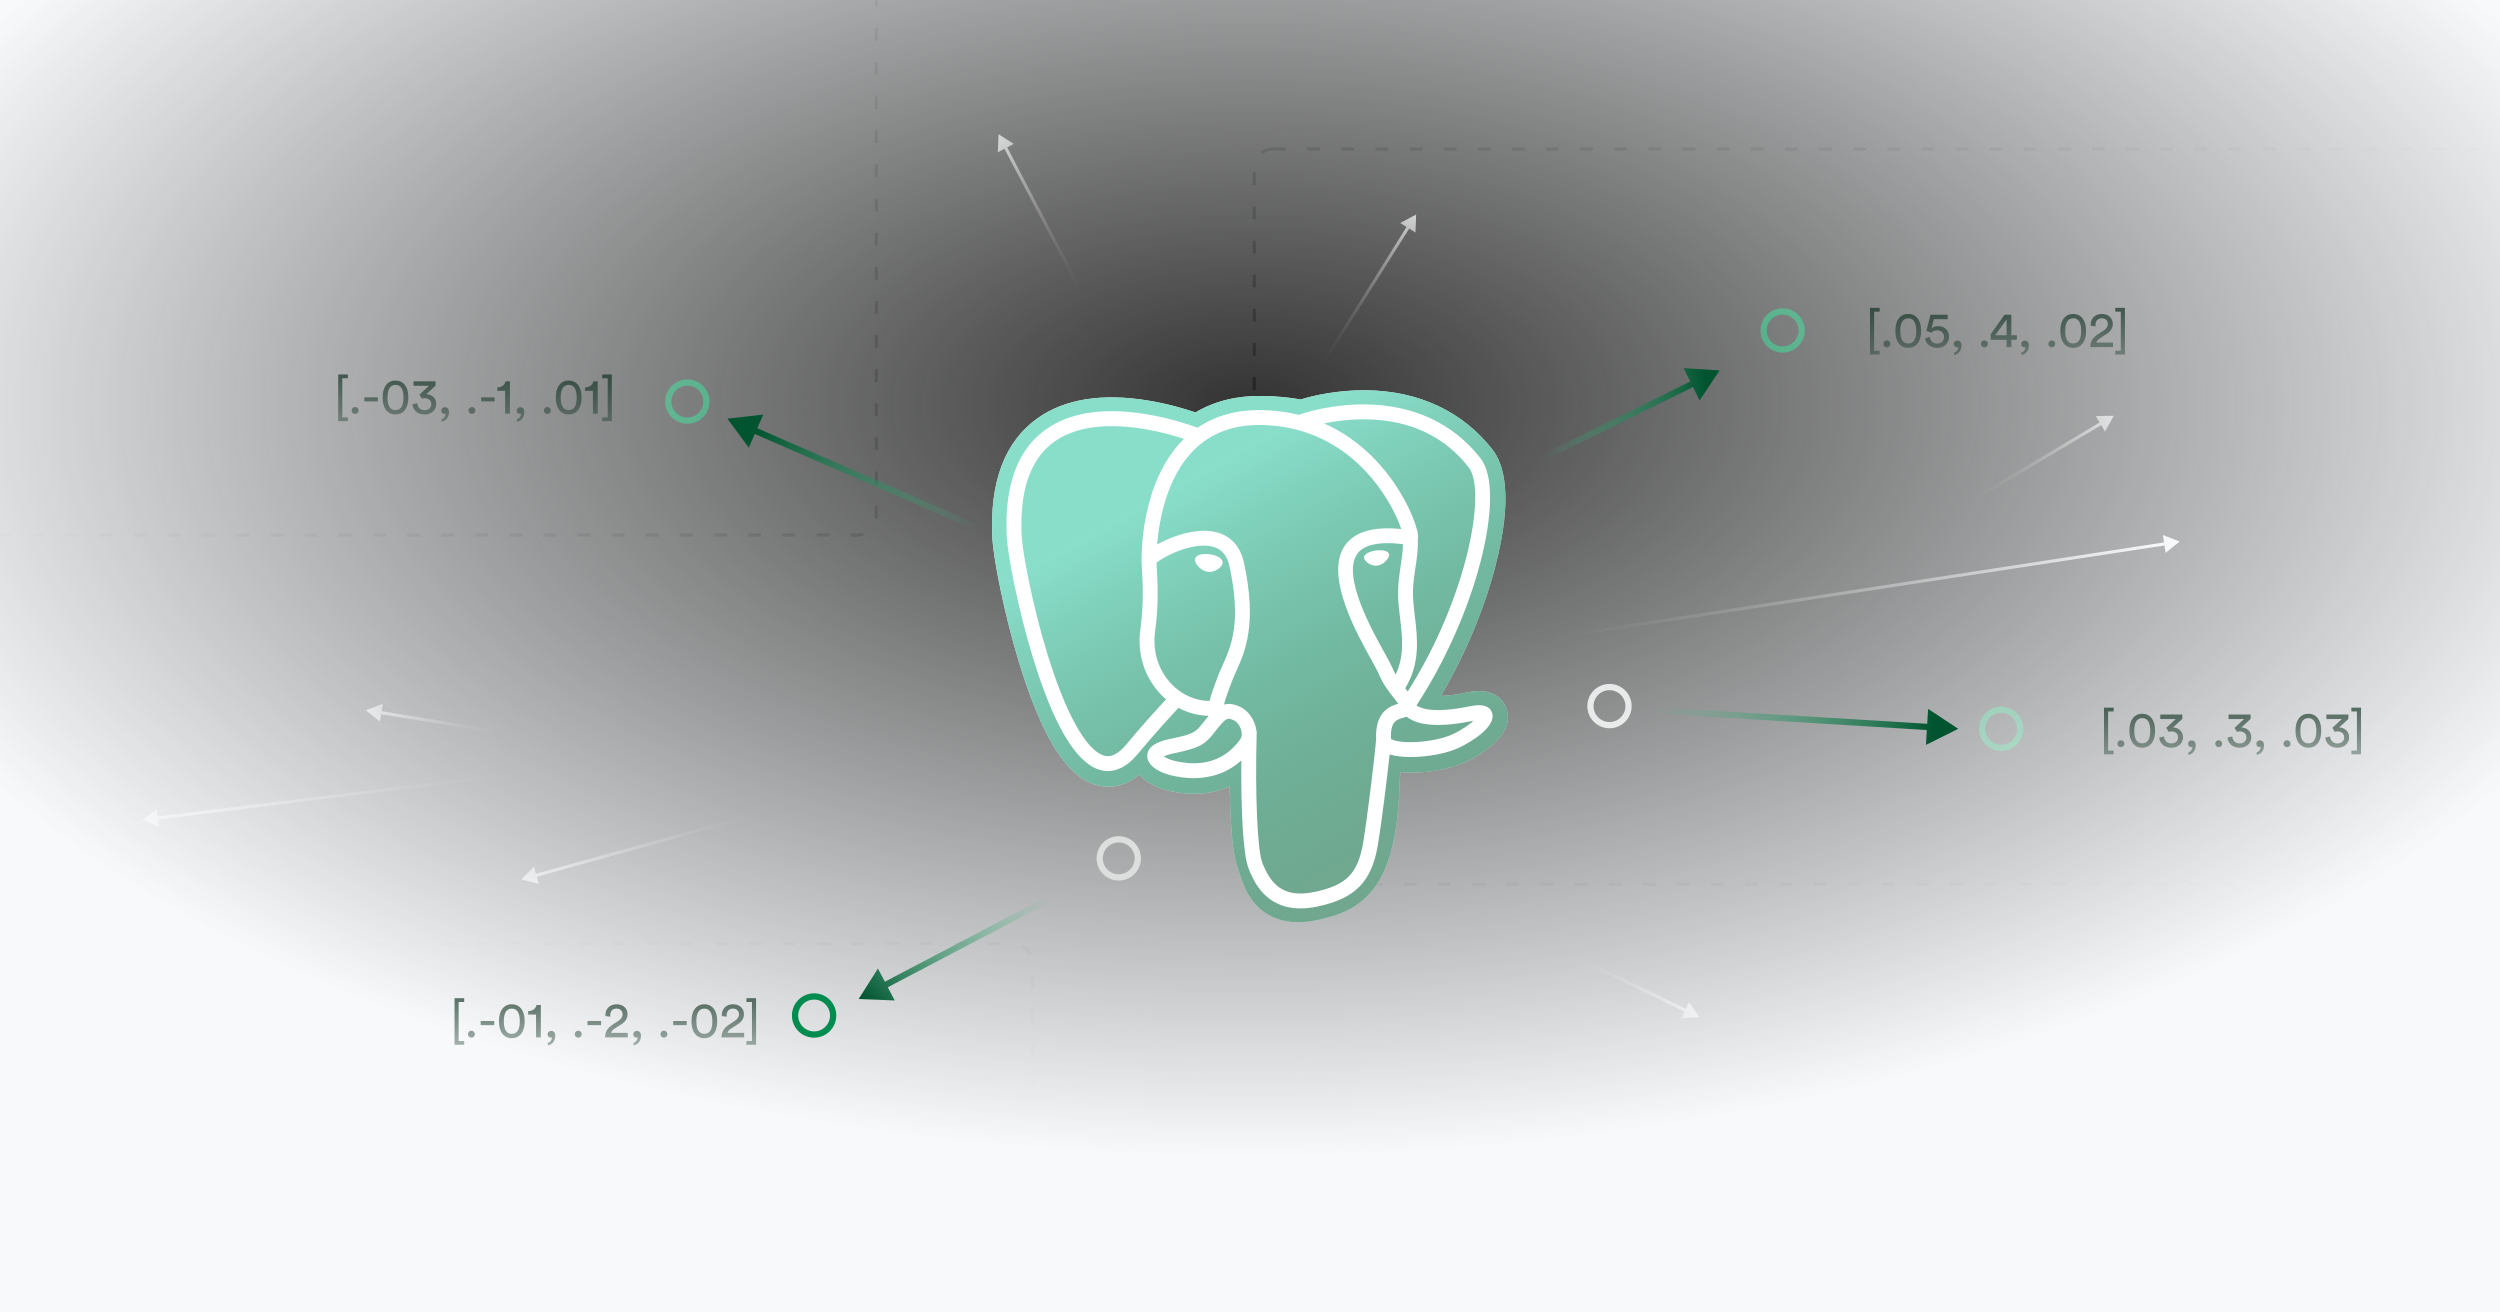 <svg width="400" height="210" viewBox="0 0 400 210" fill="none" xmlns="http://www.w3.org/2000/svg">
<rect x="0" y="0" width="400" height="210" fill="#333333" stroke="none"/>
<g clip-path="url(#clip0_4353_101579)">
<rect x="200.689" y="23.848" width="235.466" height="117.627" rx="3" stroke="url(#paint0_radial_4353_101579)" stroke-width="0.5" stroke-dasharray="2.05 3.41"/>
<rect x="18.592" y="150.989" width="146.622" height="70.089" rx="3" stroke="url(#paint1_radial_4353_101579)" stroke-width="0.5" stroke-dasharray="2.05 3.41"/>
<rect x="-4.301" y="-24.628" width="144.514" height="110.236" rx="3" stroke="url(#paint2_radial_4353_101579)" stroke-width="0.5" stroke-dasharray="2.05 3.41"/>
<path d="M159.77 21.482L159.655 24.367L162.211 23.025L159.77 21.482ZM179.828 59.135L161.038 23.358L160.595 23.591L179.386 59.367L179.828 59.135Z" fill="url(#paint3_linear_4353_101579)"/>
<path d="M226.582 34.325L224.031 35.677L226.478 37.21L226.582 34.325ZM204.149 70.612L225.599 36.364L225.176 36.099L203.725 70.347L204.149 70.612Z" fill="url(#paint4_linear_4353_101579)"/>
<path d="M22.776 131.183L25.434 132.309L25.08 129.444L22.776 131.183ZM110.996 120.035L24.978 130.659L25.04 131.156L111.057 120.531L110.996 120.035Z" fill="url(#paint5_linear_4353_101579)"/>
<path d="M83.413 140.701L86.208 141.425L85.438 138.643L83.413 140.701ZM139.612 124.886L85.515 139.86L85.648 140.342L139.745 125.368L139.612 124.886Z" fill="url(#paint6_linear_4353_101579)"/>
<path d="M58.553 113.631L60.788 115.457L61.252 112.608L58.553 113.631ZM91.7 118.782L60.813 113.746L60.733 114.239L91.619 119.275L91.7 118.782Z" fill="url(#paint7_linear_4353_101579)"/>
<path d="M271.871 162.714L270.248 160.327L268.992 162.926L271.871 162.714ZM241.558 148.347L269.736 161.96L269.954 161.51L241.776 147.896L241.558 148.347Z" fill="url(#paint8_linear_4353_101579)"/>
<path d="M348.902 175.633L347.147 173.342L346.039 176.007L348.902 175.633ZM282.072 148.147L346.728 175.001L346.92 174.54L282.264 147.685L282.072 148.147Z" fill="url(#paint9_linear_4353_101579)"/>
<path d="M338.206 66.526L335.32 66.568L336.8 69.047L338.206 66.526ZM304.479 86.958L336.403 67.894L336.146 67.465L304.222 86.529L304.479 86.958Z" fill="url(#paint10_linear_4353_101579)"/>
<path d="M348.748 86.648L346.058 85.6L346.496 88.453L348.748 86.648ZM224.287 105.971L346.562 87.236L346.486 86.742L224.211 105.476L224.287 105.971Z" fill="url(#paint11_linear_4353_101579)"/>
<circle cx="109.972" cy="64.254" r="3.048" transform="rotate(-9.501 109.972 64.254)" stroke="#008B4F"/>
<circle cx="320.19" cy="116.61" r="3.048" stroke="#008B4F"/>
<circle cx="285.216" cy="52.877" r="3.048" stroke="#008B4F"/>
<circle cx="257.518" cy="112.977" r="3.048" stroke="#DDDFDE"/>
<rect width="400" height="210" fill="url(#paint12_radial_4353_101579)"/>
<path fill-rule="evenodd" clip-rule="evenodd" d="M241.062 113.428C240.565 111.926 239.266 110.879 237.584 110.628C236.792 110.509 235.884 110.56 234.81 110.781C232.938 111.167 231.548 111.314 230.535 111.343C234.361 104.882 237.473 97.515 239.264 90.58C242.16 79.366 240.612 74.257 238.804 71.946C234.017 65.83 227.034 62.545 218.608 62.444C214.114 62.389 210.168 63.276 208.11 63.914C206.194 63.576 204.133 63.388 201.971 63.353C197.918 63.288 194.337 64.171 191.278 65.987C189.583 65.415 186.865 64.607 183.725 64.091C176.341 62.879 170.39 63.824 166.037 66.899C160.765 70.623 158.322 77.092 158.774 86.127C158.917 88.996 160.522 97.724 163.049 106.002C164.501 110.76 166.049 114.711 167.651 117.747C169.923 122.051 172.353 124.586 175.082 125.496C176.611 126.006 179.39 126.362 182.313 123.929C182.684 124.377 183.178 124.823 183.834 125.237C184.667 125.762 185.685 126.192 186.703 126.446C190.369 127.363 193.803 127.133 196.733 125.849C196.751 126.37 196.765 126.868 196.777 127.297C196.796 127.995 196.815 128.678 196.841 129.318C197.014 133.641 197.309 137.003 198.18 139.355C198.228 139.485 198.292 139.682 198.36 139.891C198.795 141.222 199.522 143.451 201.372 145.196C203.287 147.004 205.604 147.559 207.726 147.559C208.79 147.559 209.806 147.419 210.696 147.228C213.871 146.548 217.476 145.511 220.085 141.798C222.55 138.287 223.749 132.999 223.966 124.667C223.994 124.432 224.02 124.207 224.045 123.992C224.062 123.848 224.079 123.7 224.096 123.552L224.677 123.603L224.827 123.613C228.061 123.761 232.014 123.075 234.442 121.947C236.361 121.057 242.509 117.811 241.062 113.428Z" fill="white"/>
<path fill-rule="evenodd" clip-rule="evenodd" d="M241.062 113.428C240.565 111.926 239.266 110.879 237.584 110.628C236.792 110.509 235.884 110.56 234.81 110.781C232.938 111.167 231.548 111.314 230.535 111.343C234.361 104.882 237.473 97.515 239.264 90.58C242.16 79.366 240.612 74.257 238.804 71.946C234.017 65.83 227.034 62.545 218.608 62.444C214.114 62.389 210.168 63.276 208.11 63.914C206.194 63.576 204.133 63.388 201.971 63.353C197.918 63.288 194.337 64.171 191.278 65.987C189.583 65.415 186.865 64.607 183.725 64.091C176.341 62.879 170.39 63.824 166.037 66.899C160.765 70.623 158.322 77.092 158.774 86.127C158.917 88.996 160.522 97.724 163.049 106.002C164.501 110.76 166.049 114.711 167.651 117.747C169.923 122.051 172.353 124.586 175.082 125.496C176.611 126.006 179.39 126.362 182.313 123.929C182.684 124.377 183.178 124.823 183.834 125.237C184.667 125.762 185.685 126.192 186.703 126.446C190.369 127.363 193.803 127.133 196.733 125.849C196.751 126.37 196.765 126.868 196.777 127.297C196.796 127.995 196.815 128.678 196.841 129.318C197.014 133.641 197.309 137.003 198.18 139.355C198.228 139.485 198.292 139.682 198.36 139.891C198.795 141.222 199.522 143.451 201.372 145.196C203.287 147.004 205.604 147.559 207.726 147.559C208.79 147.559 209.806 147.419 210.696 147.228C213.871 146.548 217.476 145.511 220.085 141.798C222.55 138.287 223.749 132.999 223.966 124.667C223.994 124.432 224.02 124.207 224.045 123.992C224.062 123.848 224.079 123.7 224.096 123.552L224.677 123.603L224.827 123.613C228.061 123.761 232.014 123.075 234.442 121.947C236.361 121.057 242.509 117.811 241.062 113.428M193.563 88.682C192.696 88.562 191.912 88.673 191.515 88.974C191.291 89.143 191.222 89.339 191.204 89.474C191.154 89.831 191.404 90.226 191.558 90.43C191.993 91.006 192.629 91.403 193.258 91.49C193.349 91.502 193.44 91.509 193.53 91.509C194.579 91.509 195.533 90.692 195.617 90.089C195.722 89.334 194.626 88.83 193.563 88.682M222.262 88.704H222.262C222.179 88.112 221.126 87.943 220.126 88.082C219.128 88.221 218.16 88.672 218.241 89.265C218.306 89.727 219.139 90.514 220.125 90.514C220.208 90.514 220.292 90.508 220.377 90.497C221.035 90.405 221.518 89.987 221.747 89.746C222.097 89.379 222.299 88.97 222.262 88.704M238.733 114.055C238.367 112.946 237.187 112.59 235.227 112.995C229.406 114.196 227.322 113.364 226.637 112.86C231.161 105.967 234.883 97.636 236.891 89.863C237.842 86.181 238.368 82.761 238.41 79.974C238.458 76.915 237.937 74.667 236.862 73.294C232.53 67.758 226.171 64.788 218.474 64.707C213.182 64.647 208.712 66.001 207.845 66.382C206.02 65.928 204.03 65.65 201.864 65.614C197.891 65.55 194.458 66.501 191.615 68.439C190.38 67.98 187.188 66.884 183.286 66.256C176.538 65.169 171.176 65.992 167.35 68.703C162.784 71.938 160.677 77.719 161.085 85.888C161.223 88.636 162.788 97.09 165.26 105.187C168.512 115.843 172.048 121.876 175.768 123.117C176.204 123.262 176.706 123.364 177.26 123.364C178.617 123.364 180.281 122.752 182.012 120.671C184.887 117.211 187.572 114.312 188.562 113.259C190.024 114.044 191.631 114.482 193.274 114.526C193.277 114.569 193.281 114.612 193.285 114.655C192.955 115.046 192.685 115.389 192.455 115.682C191.316 117.127 191.079 117.428 187.414 118.183C186.372 118.398 183.602 118.968 183.562 120.909C183.518 123.03 186.835 123.92 187.213 124.015C188.53 124.344 189.799 124.507 191.009 124.507C193.952 124.507 196.541 123.54 198.611 121.668C198.547 129.228 198.862 136.678 199.77 138.948C200.513 140.806 202.33 145.347 208.067 145.347C208.908 145.347 209.835 145.249 210.854 145.03C216.841 143.746 219.441 141.1 220.447 135.266C220.985 132.148 221.909 124.703 222.343 120.709C223.26 120.995 224.441 121.126 225.717 121.126C228.378 121.126 231.448 120.561 233.374 119.667C235.537 118.662 239.441 116.197 238.733 114.055V114.055V114.055ZM224.474 87.069C224.454 88.248 224.292 89.318 224.12 90.435C223.935 91.637 223.743 92.879 223.695 94.388C223.647 95.855 223.831 97.381 224.008 98.857C224.366 101.837 224.734 104.906 223.311 107.933C223.09 107.541 222.876 107.112 222.68 106.638C222.504 106.209 222.12 105.52 221.588 104.567C219.519 100.857 214.675 92.17 217.155 88.625C217.893 87.57 219.768 86.485 224.474 87.069V87.069V87.069ZM218.77 67.095C225.666 67.247 231.122 69.827 234.984 74.763C237.947 78.548 234.685 95.775 225.241 110.636C225.148 110.517 225.053 110.398 224.955 110.275C224.915 110.226 224.875 110.176 224.835 110.125C227.275 106.095 226.798 102.108 226.373 98.572C226.199 97.121 226.034 95.751 226.076 94.464C226.119 93.099 226.3 91.929 226.474 90.798C226.689 89.403 226.907 87.961 226.847 86.26C226.892 86.082 226.91 85.871 226.886 85.621C226.733 83.99 224.871 79.109 221.075 74.691C218.999 72.274 215.972 69.57 211.838 67.746C213.616 67.378 216.048 67.034 218.77 67.095V67.095V67.095ZM180.18 119.146C178.273 121.439 176.956 121 176.523 120.856C173.7 119.914 170.426 113.949 167.538 104.49C165.04 96.306 163.58 88.076 163.465 85.768C163.1 78.469 164.869 73.382 168.724 70.649C174.996 66.2 185.31 68.863 189.454 70.213C189.394 70.272 189.332 70.327 189.273 70.387C182.473 77.254 182.634 88.988 182.651 89.705C182.65 89.982 182.673 90.374 182.705 90.913C182.822 92.886 183.04 96.559 182.458 100.719C181.918 104.584 183.109 108.367 185.727 111.099C185.998 111.381 186.281 111.647 186.573 111.897C185.408 113.144 182.875 115.904 180.18 119.146V119.146V119.146ZM187.444 109.454C185.334 107.253 184.376 104.191 184.815 101.052C185.429 96.658 185.203 92.831 185.081 90.775C185.064 90.488 185.049 90.236 185.04 90.037C186.033 89.156 190.637 86.689 193.92 87.441C195.418 87.784 196.331 88.805 196.71 90.559C198.675 99.644 196.971 103.431 195.601 106.474C195.319 107.101 195.052 107.693 194.824 108.306L194.648 108.78C194.201 109.978 193.785 111.092 193.528 112.15C191.285 112.143 189.103 111.185 187.444 109.454V109.454V109.454ZM187.791 121.703C187.136 121.539 186.547 121.255 186.201 121.019C186.49 120.883 187.004 120.699 187.894 120.515C192.206 119.627 192.872 119.001 194.326 117.155C194.659 116.732 195.037 116.252 195.56 115.667C195.561 115.667 195.561 115.667 195.561 115.667C196.341 114.794 196.697 114.942 197.344 115.21C197.868 115.427 198.378 116.084 198.585 116.806C198.683 117.148 198.793 117.796 198.433 118.3C195.395 122.553 190.969 122.498 187.791 121.703V121.703V121.703ZM210.351 142.706C205.076 143.836 203.209 141.145 201.978 138.068C201.184 136.082 200.794 127.125 201.071 117.234C201.074 117.102 201.055 116.975 201.019 116.856C200.988 116.625 200.939 116.392 200.872 116.157C200.46 114.718 199.456 113.514 198.252 113.015C197.774 112.817 196.895 112.453 195.84 112.723C196.065 111.796 196.456 110.749 196.879 109.615L197.056 109.138C197.256 108.6 197.507 108.043 197.772 107.454C199.205 104.27 201.168 99.91 199.038 90.058C198.24 86.369 195.575 84.567 191.536 84.985C189.115 85.236 186.899 86.213 185.795 86.773C185.557 86.894 185.34 87.01 185.137 87.123C185.445 83.405 186.61 76.458 190.969 72.062C193.713 69.294 197.367 67.928 201.82 68.001C210.594 68.145 216.22 72.647 219.395 76.4C222.131 79.633 223.613 82.89 224.204 84.646C219.758 84.194 216.734 85.072 215.2 87.263C211.865 92.031 217.025 101.285 219.505 105.732C219.96 106.547 220.352 107.251 220.476 107.55C221.283 109.508 222.329 110.814 223.092 111.768C223.326 112.06 223.553 112.344 223.726 112.591C222.379 112.98 219.96 113.877 220.18 118.361C220.002 120.611 218.738 131.145 218.096 134.867C217.248 139.784 215.438 141.615 210.351 142.706V142.706V142.706ZM232.368 117.505C230.991 118.144 228.687 118.624 226.497 118.726C224.079 118.84 222.848 118.456 222.559 118.219C222.423 115.425 223.463 115.133 224.564 114.824C224.737 114.775 224.906 114.728 225.068 114.671C225.17 114.754 225.281 114.835 225.402 114.915C227.345 116.198 230.812 116.337 235.706 115.327C235.724 115.323 235.742 115.319 235.76 115.316C235.1 115.933 233.97 116.761 232.368 117.505V117.505V117.505Z" fill="url(#paint13_linear_4353_101579)" fill-opacity="0.9"/>
<path d="M116.381 66.983L119.811 71.627L122.118 66.334L116.381 66.983ZM188.523 97.881L120.706 68.323L120.307 69.239L188.124 98.798L188.523 97.881Z" fill="url(#paint14_linear_4353_101579)"/>
<path d="M275.136 59.269L269.375 58.898L271.934 64.073L275.136 59.269ZM246.01 74.231L271.324 61.712L270.881 60.815L245.567 73.334L246.01 74.231Z" fill="url(#paint15_linear_4353_101579)"/>
<path d="M313.313 116.61L308.498 113.424L308.146 119.187L313.313 116.61ZM262.192 113.992L308.79 116.835L308.851 115.837L262.253 112.994L262.192 113.992Z" fill="url(#paint16_linear_4353_101579)"/>
<path d="M137.386 159.843L143.155 160.073L140.47 154.962L137.386 159.843ZM190.26 131.502L141.137 157.307L141.602 158.193L190.725 132.387L190.26 131.502Z" fill="url(#paint17_linear_4353_101579)"/>
<circle cx="179.001" cy="137.338" r="3.048" transform="rotate(-9.501 179.001 137.338)" stroke="#DDDFDE"/>
<circle cx="130.257" cy="162.48" r="3.048" transform="rotate(-9.501 130.257 162.48)" stroke="#008B4F"/>
<path d="M74.269 167.173H72.725V159.709H74.269V160.317H73.382V166.573H74.269V167.173ZM74.87 165.477C74.87 165.165 75.11 164.917 75.422 164.917C75.734 164.917 75.982 165.165 75.982 165.477C75.982 165.789 75.734 166.029 75.422 166.029C75.11 166.029 74.87 165.789 74.87 165.477ZM79.073 164.021H76.905V163.365H79.073V164.021ZM80.611 163.397C80.611 164.189 80.755 164.749 81.067 165.077C81.267 165.285 81.523 165.413 81.891 165.413C82.259 165.413 82.515 165.285 82.715 165.077C83.027 164.749 83.171 164.189 83.171 163.397C83.171 162.605 83.027 162.045 82.715 161.717C82.515 161.509 82.259 161.381 81.891 161.381C81.523 161.381 81.267 161.509 81.067 161.717C80.755 162.045 80.611 162.605 80.611 163.397ZM79.835 163.397C79.835 162.685 79.955 162.029 80.299 161.517C80.635 161.013 81.155 160.685 81.891 160.685C82.627 160.685 83.147 161.013 83.483 161.517C83.827 162.029 83.947 162.685 83.947 163.397C83.947 164.109 83.827 164.765 83.483 165.277C83.147 165.781 82.627 166.109 81.891 166.109C81.155 166.109 80.635 165.781 80.299 165.277C79.955 164.765 79.835 164.109 79.835 163.397ZM86.534 165.989H85.766V162.333H84.51V161.781C85.23 161.765 85.726 161.365 85.846 160.805H86.534V165.989ZM87.612 165.477C87.612 165.189 87.86 164.941 88.196 164.941C88.54 164.941 88.844 165.197 88.844 165.701C88.844 166.757 88.156 167.197 87.66 167.261V166.845C88.052 166.757 88.316 166.365 88.324 165.981C88.3 165.997 88.236 166.021 88.148 166.021C87.852 166.021 87.612 165.821 87.612 165.477ZM91.964 165.477C91.964 165.165 92.204 164.917 92.516 164.917C92.828 164.917 93.076 165.165 93.076 165.477C93.076 165.789 92.828 166.029 92.516 166.029C92.204 166.029 91.964 165.789 91.964 165.477ZM96.166 164.021H93.998V163.365H96.166V164.021ZM97.657 162.669L96.873 162.573C96.865 162.501 96.865 162.429 96.865 162.365C96.865 161.477 97.521 160.685 98.657 160.685C99.769 160.685 100.409 161.413 100.409 162.277C100.409 162.957 100.025 163.501 99.433 163.877L98.409 164.533C98.113 164.725 97.849 164.941 97.777 165.261H100.441V165.989H96.809C96.825 165.141 97.161 164.493 98.041 163.925L98.905 163.365C99.393 163.053 99.617 162.685 99.617 162.285C99.617 161.813 99.297 161.373 98.641 161.373C97.961 161.373 97.641 161.845 97.641 162.437C97.641 162.509 97.649 162.589 97.657 162.669ZM101.323 165.477C101.323 165.189 101.571 164.941 101.907 164.941C102.251 164.941 102.555 165.197 102.555 165.701C102.555 166.757 101.867 167.197 101.371 167.261V166.845C101.763 166.757 102.027 166.365 102.035 165.981C102.011 165.997 101.947 166.021 101.859 166.021C101.563 166.021 101.323 165.821 101.323 165.477ZM105.675 165.477C105.675 165.165 105.915 164.917 106.227 164.917C106.539 164.917 106.787 165.165 106.787 165.477C106.787 165.789 106.539 166.029 106.227 166.029C105.915 166.029 105.675 165.789 105.675 165.477ZM109.877 164.021H107.709V163.365H109.877V164.021ZM111.416 163.397C111.416 164.189 111.56 164.749 111.872 165.077C112.072 165.285 112.328 165.413 112.696 165.413C113.064 165.413 113.32 165.285 113.52 165.077C113.832 164.749 113.976 164.189 113.976 163.397C113.976 162.605 113.832 162.045 113.52 161.717C113.32 161.509 113.064 161.381 112.696 161.381C112.328 161.381 112.072 161.509 111.872 161.717C111.56 162.045 111.416 162.605 111.416 163.397ZM110.64 163.397C110.64 162.685 110.76 162.029 111.104 161.517C111.44 161.013 111.96 160.685 112.696 160.685C113.432 160.685 113.952 161.013 114.288 161.517C114.632 162.029 114.752 162.685 114.752 163.397C114.752 164.109 114.632 164.765 114.288 165.277C113.952 165.781 113.432 166.109 112.696 166.109C111.96 166.109 111.44 165.781 111.104 165.277C110.76 164.765 110.64 164.109 110.64 163.397ZM116.282 162.669L115.498 162.573C115.49 162.501 115.49 162.429 115.49 162.365C115.49 161.477 116.146 160.685 117.282 160.685C118.394 160.685 119.034 161.413 119.034 162.277C119.034 162.957 118.65 163.501 118.058 163.877L117.034 164.533C116.738 164.725 116.474 164.941 116.402 165.261H119.066V165.989H115.434C115.45 165.141 115.786 164.493 116.666 163.925L117.53 163.365C118.018 163.053 118.242 162.685 118.242 162.285C118.242 161.813 117.922 161.373 117.266 161.373C116.586 161.373 116.266 161.845 116.266 162.437C116.266 162.509 116.274 162.589 116.282 162.669ZM120.972 167.173H119.428V166.573H120.316V160.317H119.428V159.709H120.972V167.173Z" fill="url(#paint18_linear_4353_101579)"/>
<path d="M338.186 120.695H336.642V113.231H338.186V113.839H337.298V120.095H338.186V120.695ZM338.786 118.999C338.786 118.687 339.026 118.439 339.338 118.439C339.65 118.439 339.898 118.687 339.898 118.999C339.898 119.311 339.65 119.551 339.338 119.551C339.026 119.551 338.786 119.311 338.786 118.999ZM341.48 116.919C341.48 117.711 341.624 118.271 341.936 118.599C342.136 118.807 342.392 118.935 342.76 118.935C343.128 118.935 343.384 118.807 343.584 118.599C343.896 118.271 344.04 117.711 344.04 116.919C344.04 116.127 343.896 115.567 343.584 115.239C343.384 115.031 343.128 114.903 342.76 114.903C342.392 114.903 342.136 115.031 341.936 115.239C341.624 115.567 341.48 116.127 341.48 116.919ZM340.704 116.919C340.704 116.207 340.824 115.551 341.168 115.039C341.504 114.535 342.024 114.207 342.76 114.207C343.496 114.207 344.016 114.535 344.352 115.039C344.696 115.551 344.816 116.207 344.816 116.919C344.816 117.631 344.696 118.287 344.352 118.799C344.016 119.303 343.496 119.631 342.76 119.631C342.024 119.631 341.504 119.303 341.168 118.799C340.824 118.287 340.704 117.631 340.704 116.919ZM346.979 117.103L346.595 116.455L348.123 115.047H345.643V114.327H349.163V115.031L347.683 116.399C348.443 116.399 349.283 116.911 349.283 117.975C349.283 118.847 348.611 119.639 347.403 119.639C346.203 119.639 345.523 118.855 345.475 118.007L346.243 117.831C346.275 118.519 346.771 118.951 347.395 118.951C348.107 118.951 348.491 118.511 348.491 117.991C348.491 117.311 347.947 117.023 347.435 117.023C347.275 117.023 347.115 117.055 346.979 117.103ZM350.083 118.999C350.083 118.711 350.331 118.463 350.667 118.463C351.011 118.463 351.315 118.719 351.315 119.223C351.315 120.279 350.627 120.719 350.131 120.783V120.367C350.523 120.279 350.787 119.887 350.795 119.503C350.771 119.519 350.707 119.543 350.619 119.543C350.323 119.543 350.083 119.343 350.083 118.999ZM354.435 118.999C354.435 118.687 354.675 118.439 354.987 118.439C355.299 118.439 355.547 118.687 355.547 118.999C355.547 119.311 355.299 119.551 354.987 119.551C354.675 119.551 354.435 119.311 354.435 118.999ZM357.909 117.103L357.525 116.455L359.053 115.047H356.573V114.327H360.093V115.031L358.613 116.399C359.373 116.399 360.213 116.911 360.213 117.975C360.213 118.847 359.541 119.639 358.333 119.639C357.133 119.639 356.453 118.855 356.405 118.007L357.173 117.831C357.205 118.519 357.701 118.951 358.325 118.951C359.037 118.951 359.421 118.511 359.421 117.991C359.421 117.311 358.877 117.023 358.365 117.023C358.205 117.023 358.045 117.055 357.909 117.103ZM361.013 118.999C361.013 118.711 361.261 118.463 361.597 118.463C361.941 118.463 362.245 118.719 362.245 119.223C362.245 120.279 361.557 120.719 361.061 120.783V120.367C361.453 120.279 361.717 119.887 361.725 119.503C361.701 119.519 361.637 119.543 361.549 119.543C361.253 119.543 361.013 119.343 361.013 118.999ZM365.364 118.999C365.364 118.687 365.604 118.439 365.916 118.439C366.228 118.439 366.476 118.687 366.476 118.999C366.476 119.311 366.228 119.551 365.916 119.551C365.604 119.551 365.364 119.311 365.364 118.999ZM368.058 116.919C368.058 117.711 368.202 118.271 368.514 118.599C368.714 118.807 368.97 118.935 369.338 118.935C369.706 118.935 369.962 118.807 370.162 118.599C370.474 118.271 370.618 117.711 370.618 116.919C370.618 116.127 370.474 115.567 370.162 115.239C369.962 115.031 369.706 114.903 369.338 114.903C368.97 114.903 368.714 115.031 368.514 115.239C368.202 115.567 368.058 116.127 368.058 116.919ZM367.282 116.919C367.282 116.207 367.402 115.551 367.746 115.039C368.082 114.535 368.602 114.207 369.338 114.207C370.074 114.207 370.594 114.535 370.93 115.039C371.274 115.551 371.394 116.207 371.394 116.919C371.394 117.631 371.274 118.287 370.93 118.799C370.594 119.303 370.074 119.631 369.338 119.631C368.602 119.631 368.082 119.303 367.746 118.799C367.402 118.287 367.282 117.631 367.282 116.919ZM373.557 117.103L373.173 116.455L374.701 115.047H372.221V114.327H375.741V115.031L374.261 116.399C375.021 116.399 375.861 116.911 375.861 117.975C375.861 118.847 375.189 119.639 373.981 119.639C372.781 119.639 372.101 118.855 372.053 118.007L372.821 117.831C372.853 118.519 373.349 118.951 373.973 118.951C374.685 118.951 375.069 118.511 375.069 117.991C375.069 117.311 374.525 117.023 374.013 117.023C373.853 117.023 373.693 117.055 373.557 117.103ZM377.763 120.695H376.219V120.095H377.107V113.839H376.219V113.231H377.763V120.695Z" fill="url(#paint19_linear_4353_101579)"/>
<path d="M300.744 56.724H299.2V49.26H300.744V49.868H299.856V56.124H300.744V56.724ZM301.345 55.028C301.345 54.716 301.585 54.468 301.897 54.468C302.209 54.468 302.457 54.716 302.457 55.028C302.457 55.34 302.209 55.58 301.897 55.58C301.585 55.58 301.345 55.34 301.345 55.028ZM304.039 52.948C304.039 53.74 304.183 54.3 304.495 54.628C304.695 54.836 304.951 54.964 305.319 54.964C305.687 54.964 305.943 54.836 306.143 54.628C306.455 54.3 306.599 53.74 306.599 52.948C306.599 52.156 306.455 51.596 306.143 51.268C305.943 51.06 305.687 50.932 305.319 50.932C304.951 50.932 304.695 51.06 304.495 51.268C304.183 51.596 304.039 52.156 304.039 52.948ZM303.263 52.948C303.263 52.236 303.383 51.58 303.727 51.068C304.063 50.564 304.583 50.236 305.319 50.236C306.055 50.236 306.575 50.564 306.911 51.068C307.255 51.58 307.375 52.236 307.375 52.948C307.375 53.66 307.255 54.316 306.911 54.828C306.575 55.332 306.055 55.66 305.319 55.66C304.583 55.66 304.063 55.332 303.727 54.828C303.383 54.316 303.263 53.66 303.263 52.948ZM308.018 54.132L308.77 53.908C308.818 54.548 309.29 54.98 309.938 54.98C310.554 54.98 311.05 54.572 311.05 53.932C311.05 53.22 310.53 52.86 309.93 52.86C309.562 52.86 309.21 53.004 308.986 53.236C308.714 53.132 308.482 53.028 308.218 52.932L308.89 50.356H311.626V51.076H309.41L309.026 52.564C309.258 52.308 309.674 52.18 310.082 52.18C311.098 52.18 311.842 52.828 311.842 53.9C311.842 54.876 311.09 55.668 309.938 55.668C308.834 55.668 308.09 54.948 308.018 54.132ZM312.603 55.028C312.603 54.74 312.851 54.492 313.187 54.492C313.531 54.492 313.835 54.748 313.835 55.252C313.835 56.308 313.147 56.748 312.651 56.812V56.396C313.043 56.308 313.307 55.916 313.315 55.532C313.291 55.548 313.227 55.572 313.139 55.572C312.843 55.572 312.603 55.372 312.603 55.028ZM316.954 55.028C316.954 54.716 317.194 54.468 317.506 54.468C317.818 54.468 318.066 54.716 318.066 55.028C318.066 55.34 317.818 55.58 317.506 55.58C317.194 55.58 316.954 55.34 316.954 55.028ZM318.51 54.372V53.468L320.734 50.356H321.814V53.644H322.702V54.372H321.814V55.54H321.054V54.372H318.51ZM321.054 53.644V51.108L319.23 53.644H321.054ZM323.384 55.028C323.384 54.74 323.632 54.492 323.968 54.492C324.312 54.492 324.616 54.748 324.616 55.252C324.616 56.308 323.928 56.748 323.432 56.812V56.396C323.824 56.308 324.088 55.916 324.096 55.532C324.072 55.548 324.008 55.572 323.92 55.572C323.624 55.572 323.384 55.372 323.384 55.028ZM327.735 55.028C327.735 54.716 327.975 54.468 328.287 54.468C328.599 54.468 328.847 54.716 328.847 55.028C328.847 55.34 328.599 55.58 328.287 55.58C327.975 55.58 327.735 55.34 327.735 55.028ZM330.43 52.948C330.43 53.74 330.574 54.3 330.886 54.628C331.086 54.836 331.342 54.964 331.71 54.964C332.078 54.964 332.334 54.836 332.534 54.628C332.846 54.3 332.99 53.74 332.99 52.948C332.99 52.156 332.846 51.596 332.534 51.268C332.334 51.06 332.078 50.932 331.71 50.932C331.342 50.932 331.086 51.06 330.886 51.268C330.574 51.596 330.43 52.156 330.43 52.948ZM329.654 52.948C329.654 52.236 329.774 51.58 330.118 51.068C330.454 50.564 330.974 50.236 331.71 50.236C332.446 50.236 332.966 50.564 333.302 51.068C333.646 51.58 333.766 52.236 333.766 52.948C333.766 53.66 333.646 54.316 333.302 54.828C332.966 55.332 332.446 55.66 331.71 55.66C330.974 55.66 330.454 55.332 330.118 54.828C329.774 54.316 329.654 53.66 329.654 52.948ZM335.296 52.22L334.512 52.124C334.504 52.052 334.504 51.98 334.504 51.916C334.504 51.028 335.16 50.236 336.296 50.236C337.408 50.236 338.048 50.964 338.048 51.828C338.048 52.508 337.664 53.052 337.072 53.428L336.048 54.084C335.752 54.276 335.488 54.492 335.416 54.812H338.08V55.54H334.448C334.464 54.692 334.8 54.044 335.68 53.476L336.544 52.916C337.032 52.604 337.256 52.236 337.256 51.836C337.256 51.364 336.936 50.924 336.28 50.924C335.6 50.924 335.28 51.396 335.28 51.988C335.28 52.06 335.288 52.14 335.296 52.22ZM339.986 56.724H338.442V56.124H339.33V49.868H338.442V49.26H339.986V56.724Z" fill="url(#paint20_linear_4353_101579)"/>
<path d="M55.658 67.379H54.114V59.915H55.658V60.523H54.77V66.779H55.658V67.379ZM56.259 65.683C56.259 65.371 56.499 65.123 56.811 65.123C57.123 65.123 57.371 65.371 57.371 65.683C57.371 65.995 57.123 66.235 56.811 66.235C56.499 66.235 56.259 65.995 56.259 65.683ZM60.461 64.227H58.293V63.571H60.461V64.227ZM62 63.603C62 64.395 62.144 64.955 62.456 65.283C62.656 65.491 62.912 65.619 63.28 65.619C63.648 65.619 63.904 65.491 64.104 65.283C64.416 64.955 64.56 64.395 64.56 63.603C64.56 62.811 64.416 62.251 64.104 61.923C63.904 61.715 63.648 61.587 63.28 61.587C62.912 61.587 62.656 61.715 62.456 61.923C62.144 62.251 62 62.811 62 63.603ZM61.224 63.603C61.224 62.891 61.344 62.235 61.688 61.723C62.024 61.219 62.544 60.891 63.28 60.891C64.016 60.891 64.536 61.219 64.872 61.723C65.216 62.235 65.336 62.891 65.336 63.603C65.336 64.315 65.216 64.971 64.872 65.483C64.536 65.987 64.016 66.315 63.28 66.315C62.544 66.315 62.024 65.987 61.688 65.483C61.344 64.971 61.224 64.315 61.224 63.603ZM67.499 63.787L67.115 63.139L68.643 61.731H66.163V61.011H69.683V61.715L68.203 63.083C68.963 63.083 69.803 63.595 69.803 64.659C69.803 65.531 69.131 66.323 67.923 66.323C66.723 66.323 66.043 65.539 65.995 64.691L66.763 64.515C66.795 65.203 67.291 65.635 67.915 65.635C68.627 65.635 69.011 65.195 69.011 64.675C69.011 63.995 68.467 63.707 67.955 63.707C67.795 63.707 67.635 63.739 67.499 63.787ZM70.603 65.683C70.603 65.395 70.851 65.147 71.187 65.147C71.531 65.147 71.835 65.403 71.835 65.907C71.835 66.963 71.147 67.403 70.651 67.467V67.051C71.043 66.963 71.307 66.571 71.315 66.187C71.291 66.203 71.227 66.227 71.139 66.227C70.843 66.227 70.603 66.027 70.603 65.683ZM74.954 65.683C74.954 65.371 75.194 65.123 75.506 65.123C75.818 65.123 76.066 65.371 76.066 65.683C76.066 65.995 75.818 66.235 75.506 66.235C75.194 66.235 74.954 65.995 74.954 65.683ZM79.157 64.227H76.989V63.571H79.157V64.227ZM81.587 66.195H80.819V62.539H79.563V61.987C80.283 61.971 80.779 61.571 80.899 61.011H81.587V66.195ZM82.665 65.683C82.665 65.395 82.913 65.147 83.249 65.147C83.593 65.147 83.897 65.403 83.897 65.907C83.897 66.963 83.209 67.403 82.713 67.467V67.051C83.105 66.963 83.369 66.571 83.377 66.187C83.353 66.203 83.289 66.227 83.201 66.227C82.905 66.227 82.665 66.027 82.665 65.683ZM87.017 65.683C87.017 65.371 87.257 65.123 87.569 65.123C87.881 65.123 88.129 65.371 88.129 65.683C88.129 65.995 87.881 66.235 87.569 66.235C87.257 66.235 87.017 65.995 87.017 65.683ZM89.711 63.603C89.711 64.395 89.855 64.955 90.167 65.283C90.367 65.491 90.623 65.619 90.991 65.619C91.359 65.619 91.615 65.491 91.815 65.283C92.127 64.955 92.271 64.395 92.271 63.603C92.271 62.811 92.127 62.251 91.815 61.923C91.615 61.715 91.359 61.587 90.991 61.587C90.623 61.587 90.367 61.715 90.167 61.923C89.855 62.251 89.711 62.811 89.711 63.603ZM88.935 63.603C88.935 62.891 89.055 62.235 89.399 61.723C89.735 61.219 90.255 60.891 90.991 60.891C91.727 60.891 92.247 61.219 92.583 61.723C92.927 62.235 93.047 62.891 93.047 63.603C93.047 64.315 92.927 64.971 92.583 65.483C92.247 65.987 91.727 66.315 90.991 66.315C90.255 66.315 89.735 65.987 89.399 65.483C89.055 64.971 88.935 64.315 88.935 63.603ZM95.634 66.195H94.866V62.539H93.61V61.987C94.33 61.971 94.826 61.571 94.946 61.011H95.634V66.195ZM97.892 67.379H96.348V66.779H97.236V60.523H96.348V59.915H97.892V67.379Z" fill="url(#paint21_linear_4353_101579)"/>
</g>
<defs>
<radialGradient id="paint0_radial_4353_101579" cx="0" cy="0" r="1" gradientUnits="userSpaceOnUse" gradientTransform="translate(318.349 83.643) rotate(90) scale(50.163 71.99)">
<stop stop-color="#49615E"/>
<stop offset="1" stop-color="#202020"/>
</radialGradient>
<radialGradient id="paint1_radial_4353_101579" cx="0" cy="0" r="1" gradientUnits="userSpaceOnUse" gradientTransform="translate(91.857 186.619) rotate(90) scale(29.89 44.827)">
<stop stop-color="#49615E"/>
<stop offset="1" stop-color="#202020"/>
</radialGradient>
<radialGradient id="paint2_radial_4353_101579" cx="0" cy="0" r="1" gradientUnits="userSpaceOnUse" gradientTransform="translate(67.911 31.41) rotate(90) scale(47.011 44.183)">
<stop stop-color="#49615E"/>
<stop offset="1" stop-color="#202020"/>
</radialGradient>
<linearGradient id="paint3_linear_4353_101579" x1="161.294" y1="20.487" x2="180.69" y2="40.602" gradientUnits="userSpaceOnUse">
<stop stop-color="#C4C4C4"/>
<stop offset="1" stop-color="#3F3F3F" stop-opacity="0"/>
</linearGradient>
<linearGradient id="paint4_linear_4353_101579" x1="228.209" y1="35.14" x2="220.595" y2="62.026" gradientUnits="userSpaceOnUse">
<stop stop-color="#C4C4C4"/>
<stop offset="1" stop-color="#3F3F3F" stop-opacity="0"/>
</linearGradient>
<linearGradient id="paint5_linear_4353_101579" x1="29.374" y1="118.672" x2="75.74" y2="140.562" gradientUnits="userSpaceOnUse">
<stop stop-color="#C4C4C4"/>
<stop offset="1" stop-color="#3F3F3F" stop-opacity="0"/>
</linearGradient>
<linearGradient id="paint6_linear_4353_101579" x1="82.61" y1="140.004" x2="92.929" y2="116.863" gradientUnits="userSpaceOnUse">
<stop stop-color="#C4C4C4"/>
<stop offset="1" stop-color="#3F3F3F" stop-opacity="0"/>
</linearGradient>
<linearGradient id="paint7_linear_4353_101579" x1="58.419" y1="112.714" x2="76.208" y2="105.135" gradientUnits="userSpaceOnUse">
<stop stop-color="#C4C4C4"/>
<stop offset="1" stop-color="#3F3F3F" stop-opacity="0"/>
</linearGradient>
<linearGradient id="paint8_linear_4353_101579" x1="271.739" y1="163.63" x2="252.528" y2="165.836" gradientUnits="userSpaceOnUse">
<stop stop-color="#C4C4C4"/>
<stop offset="1" stop-color="#3F3F3F" stop-opacity="0"/>
</linearGradient>
<linearGradient id="paint9_linear_4353_101579" x1="339.969" y1="181.908" x2="313.683" y2="148.055" gradientUnits="userSpaceOnUse">
<stop stop-color="#C4C4C4"/>
<stop offset="1" stop-color="#3F3F3F" stop-opacity="0"/>
</linearGradient>
<linearGradient id="paint10_linear_4353_101579" x1="339.18" y1="70.266" x2="314.306" y2="79.011" gradientUnits="userSpaceOnUse">
<stop stop-color="#C4C4C4"/>
<stop offset="1" stop-color="#3F3F3F" stop-opacity="0"/>
</linearGradient>
<linearGradient id="paint11_linear_4353_101579" x1="348.763" y1="98.238" x2="248.593" y2="101.471" gradientUnits="userSpaceOnUse">
<stop stop-color="white"/>
<stop offset="1" stop-color="#696969" stop-opacity="0"/>
</linearGradient>
<radialGradient id="paint12_radial_4353_101579" cx="0" cy="0" r="1" gradientUnits="userSpaceOnUse" gradientTransform="translate(200 64.445) rotate(90) scale(121.136 230.736)">
<stop stop-color="#F1F3F5" stop-opacity="0"/>
<stop offset="1" stop-color="#F8F9FA"/>
</radialGradient>
<linearGradient id="paint13_linear_4353_101579" x1="182.806" y1="80.961" x2="217.33" y2="142.614" gradientUnits="userSpaceOnUse">
<stop stop-color="#7CDBC5"/>
<stop offset="1" stop-color="#006136" stop-opacity="0.62"/>
</linearGradient>
<linearGradient id="paint14_linear_4353_101579" x1="119.984" y1="70.019" x2="145.904" y2="95.486" gradientUnits="userSpaceOnUse">
<stop stop-color="#00542F"/>
<stop offset="1" stop-color="#3DCB8C" stop-opacity="0"/>
</linearGradient>
<linearGradient id="paint15_linear_4353_101579" x1="274.274" y1="71.777" x2="247.293" y2="75.225" gradientUnits="userSpaceOnUse">
<stop stop-color="#00542F"/>
<stop offset="1" stop-color="#3DCB8C" stop-opacity="0"/>
</linearGradient>
<linearGradient id="paint16_linear_4353_101579" x1="309.014" y1="125.724" x2="264.074" y2="124.433" gradientUnits="userSpaceOnUse">
<stop stop-color="#00542F"/>
<stop offset="1" stop-color="#3DCB8C" stop-opacity="0"/>
</linearGradient>
<linearGradient id="paint17_linear_4353_101579" x1="136.467" y1="158.397" x2="159.181" y2="134.992" gradientUnits="userSpaceOnUse">
<stop stop-color="#00542F"/>
<stop offset="1" stop-color="#3DCB8C" stop-opacity="0"/>
</linearGradient>
<linearGradient id="paint18_linear_4353_101579" x1="96.849" y1="149.989" x2="96.849" y2="176.187" gradientUnits="userSpaceOnUse">
<stop stop-color="#002313"/>
<stop offset="1" stop-color="#032C18" stop-opacity="0"/>
</linearGradient>
<linearGradient id="paint19_linear_4353_101579" x1="357.203" y1="103.511" x2="357.203" y2="129.709" gradientUnits="userSpaceOnUse">
<stop stop-color="#002313"/>
<stop offset="1" stop-color="#032C18" stop-opacity="0"/>
</linearGradient>
<linearGradient id="paint20_linear_4353_101579" x1="319.593" y1="39.54" x2="319.593" y2="65.738" gradientUnits="userSpaceOnUse">
<stop stop-color="#002313"/>
<stop offset="1" stop-color="#032C18" stop-opacity="0"/>
</linearGradient>
<linearGradient id="paint21_linear_4353_101579" x1="76.004" y1="50.195" x2="76.004" y2="76.393" gradientUnits="userSpaceOnUse">
<stop stop-color="#002313"/>
<stop offset="1" stop-color="#032C18" stop-opacity="0"/>
</linearGradient>
<clipPath id="clip0_4353_101579">
<rect width="400" height="210" fill="white"/>
</clipPath>
</defs>
</svg>
